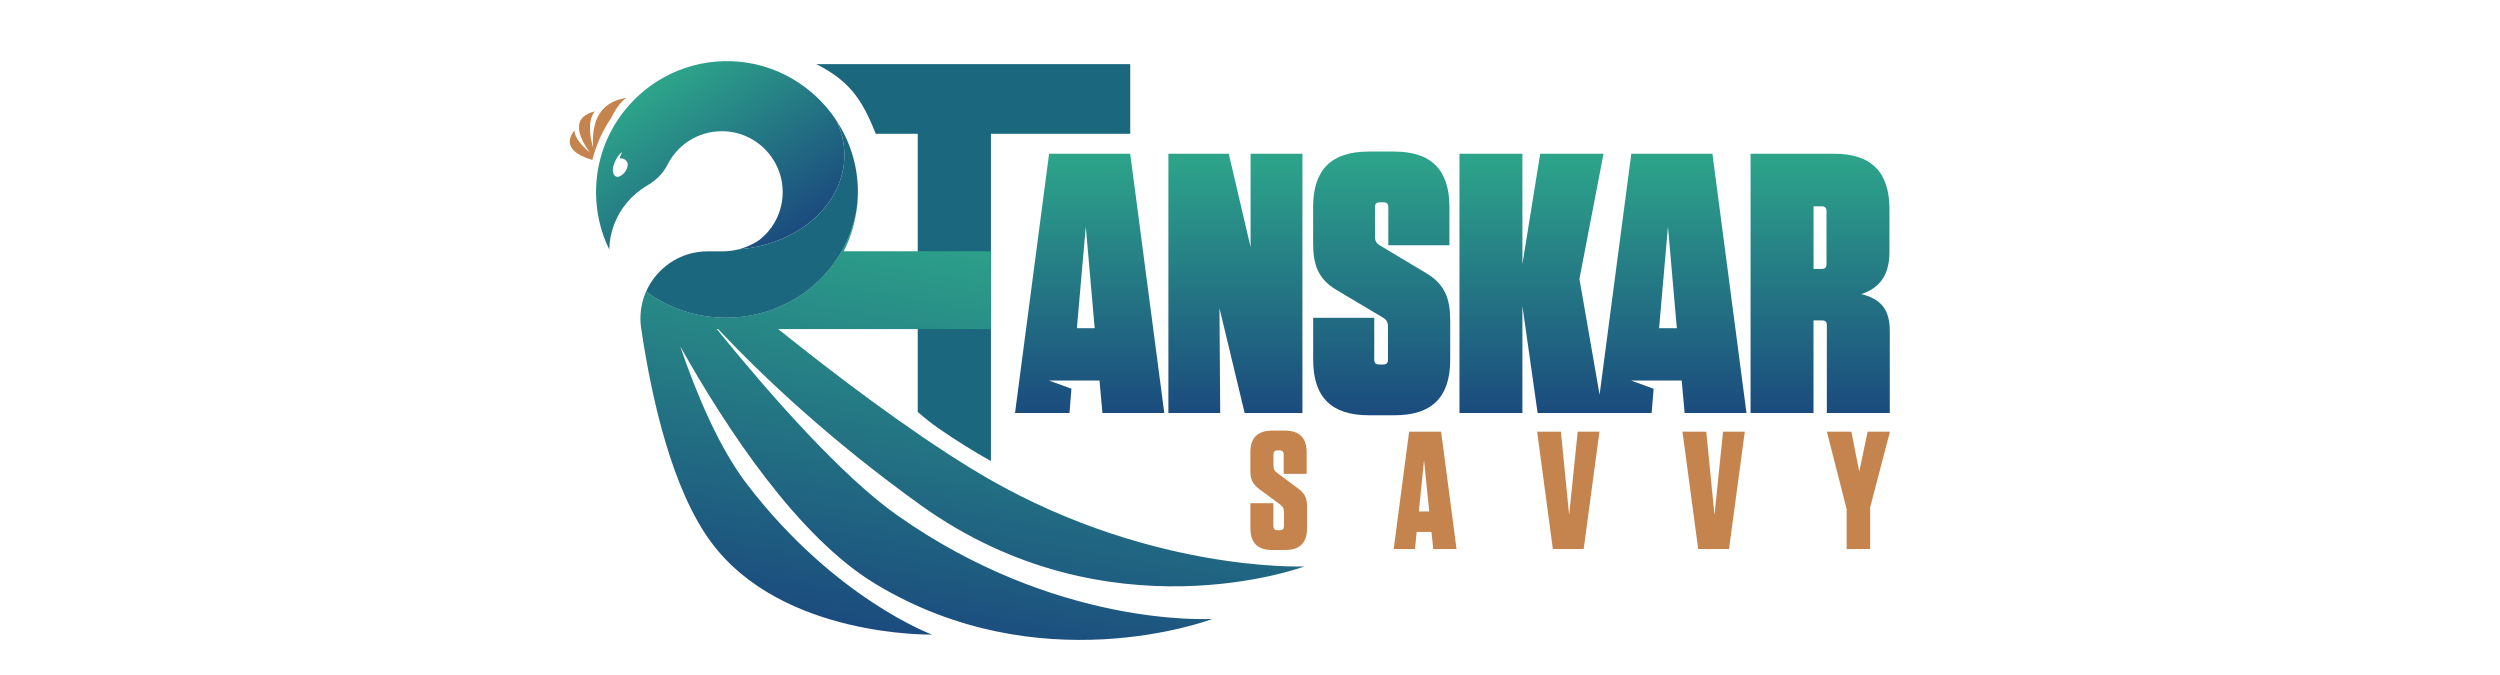 <svg id="Sanskar_Savvy_Main_Gradient_Color" xmlns="http://www.w3.org/2000/svg" width="5in" height="1.35in" xmlns:xlink="http://www.w3.org/1999/xlink" viewBox="0 0 360 164.26"><defs><style>.cls-122{fill:url(#linear-gradient);}.cls-122,.cls-232,.cls-311,.cls-444,.cls-517,.cls-661,.cls-717,.cls-866,.cls-923{stroke-width:0px;}.cls-232{fill:url(#linear-gradient-6);}.cls-311{fill:#1b687e;}.cls-444{fill:url(#linear-gradient-5);}.cls-517{fill:#c5844d;}.cls-661{fill:url(#linear-gradient-2);}.cls-717{fill:url(#linear-gradient-7);}.cls-866{fill:url(#linear-gradient-3);}.cls-923{fill:url(#linear-gradient-4);}</style><linearGradient id="linear-gradient" x1="140.98" y1="37.41" x2="140.98" y2="100.5" gradientUnits="userSpaceOnUse"><stop offset="0" stop-color="#2da58a"/><stop offset="1" stop-color="#1b4b7e"/></linearGradient><linearGradient id="linear-gradient-2" x1="176.45" y1="37.41" x2="176.45" y2="100.5" xlink:href="#linear-gradient"/><linearGradient id="linear-gradient-3" x1="212.05" y1="36.87" x2="212.05" y2="101.05" xlink:href="#linear-gradient"/><linearGradient id="linear-gradient-4" x1="265.9" y1="37.41" x2="265.9" y2="100.5" gradientUnits="userSpaceOnUse"><stop offset="0" stop-color="#2da58a"/><stop offset="1" stop-color="#1b4b7e"/></linearGradient><linearGradient id="linear-gradient-5" x1="318.76" y1="37.41" x2="318.76" y2="100.5" xlink:href="#linear-gradient"/><linearGradient id="linear-gradient-6" x1="121.47" y1="55.86" x2="103.83" y2="155.91" xlink:href="#linear-gradient"/><linearGradient id="linear-gradient-7" x1="34.58" y1="20.55" x2="62.98" y2="61.1" xlink:href="#linear-gradient"/></defs><path class="cls-311" d="M150.86,15.61h-76.4c7.92,4.02,11.09,8.37,14.46,16.95h10.22v67.68c1.63,1.43,3.33,2.8,5.08,4,4.11,2.87,8.37,5.5,12.74,7.97V32.56s33.9,0,33.9,0V15.61Z"/><path class="cls-122" d="M131.11,37.41l-8.29,63.09h13.25l.48-5.91-5.49-1.99h12.31s.72,7.9.72,7.9h15.05l-8.29-63.09h-19.74ZM137.87,79.86l2.17-24.69,2.16,24.69h-4.33Z"/><polygon class="cls-661" points="180.14 60.13 174.83 37.41 160.14 37.41 160.14 100.5 172.75 100.5 172.57 75 178.7 100.5 192.76 100.5 192.76 37.41 180.14 37.41 180.14 60.13"/><path class="cls-866" d="M223.13,66.62l-11.45-6.85c-.9-.54-1.26-1.08-1.26-2.16v-7.21c0-.81.36-1.17,1.17-1.17h.9c.81,0,1.17.36,1.17,1.17v9.28h14.87v-9.28c0-9.1-4.42-13.52-13.52-13.52h-6.13c-9.1,0-13.52,4.42-13.52,13.52v8.83c0,5.23,1.26,8.65,5.59,11.27l11.36,6.76c.9.54,1.26,1.08,1.26,2.16v8.11c0,.81-.36,1.17-1.17,1.17h-.99c-.81,0-1.17-.36-1.17-1.17v-10.19h-14.87v10.19c0,9.1,4.42,13.52,13.52,13.52h6.31c9.1,0,13.52-4.42,13.52-13.52v-9.64c0-5.23-1.35-8.65-5.59-11.27Z"/><path class="cls-923" d="M272.79,37.41l-7.72,58.64-4.9-28.18,5.86-30.46h-15.41l-4.33,26.86v-26.86h-15.32v63.09h15.32v-26.05l3.7,26.05h27.75s.48-5.9.48-5.9l-5.5-2h12.33s.72,7.9.72,7.9h15.05l-8.29-63.09h-19.74ZM279.55,79.86l2.16-24.69,2.16,24.69h-4.32Z"/><path class="cls-444" d="M328.76,71.57c4.33-1.44,6.85-4.42,6.85-10.36v-10.28c0-9.1-4.42-13.52-13.52-13.52h-20.28v63.09h15.32v-22.53h2.07c.81,0,1.17.36,1.17,1.17v21.36h15.32v-20.01c0-5.05-2.07-7.75-6.94-8.92ZM320.29,64.27c0,.81-.36,1.17-1.17,1.17h-1.98v-15.23h1.98c.81,0,1.17.36,1.17,1.17v12.89Z"/><path class="cls-517" d="M193.88,123.28v5.26c0,3.55-1.75,5.3-5.3,5.3h-3.18c-3.55,0-5.3-1.75-5.3-5.3v-6.08h5.59v5.55c0,.69.33,1.02,1.02,1.02h.53c.69,0,1.02-.33,1.02-1.02v-3.43c0-.9-.29-1.35-.98-1.84l-4.9-3.63c-1.75-1.27-2.29-2.45-2.29-4.49v-4.53c0-3.55,1.75-5.3,5.3-5.3h3.1c3.55,0,5.3,1.75,5.3,5.3v5.22h-5.59v-4.69c0-.69-.33-1.02-1.02-1.02h-.45c-.69,0-1.02.33-1.02,1.02v2.69c0,.9.29,1.35.98,1.84l4.9,3.63c1.75,1.27,2.29,2.37,2.29,4.49Z"/><path class="cls-517" d="M224.6,133.61l-.45-4.16h-3.59l-.41,4.16h-5.18l3.75-28.56h7.79l3.75,28.56h-5.67ZM221.09,124.47h2.53l-1.27-12.44-1.26,12.44Z"/><path class="cls-517" d="M253.7,133.61l-3.83-28.56h5.79l2,20.28,2.08-20.28h5.3l-3.84,28.56h-7.51Z"/><path class="cls-517" d="M289.07,133.61l-3.83-28.56h5.79l2,20.28,2.08-20.28h5.3l-3.84,28.56h-7.51Z"/><path class="cls-517" d="M330.9,133.61h-5.71v-9.75l-4.81-18.81h5.96l1.92,9.71,2.04-9.71h5.43l-4.81,18.4v10.16Z"/><path class="cls-232" d="M94.28,125.49c-13.75-9.68-31.32-29.74-44.04-45.41h.32c11.12,11.79,27.47,27.18,49.31,42.85,45.65,32.74,93.38,14.91,93.38,14.91,0,0-39.42,1.67-80.85-23.67-15.8-9.66-33.37-22.99-47.22-34.09h51.77v-18.93h-35.81c1.83-3.6,2.98-7.59,3.32-11.82-1.71,15.72-15.38,27.97-32,27.97-7.3,0-14.03-2.37-19.43-6.35-1.18,2.69-1.66,5.74-1.2,8.9.02.07.03.15.04.22,2.54,17.14,7.51,39.05,16.99,51.86,17.25,23.3,53.75,22.49,53.75,22.49,0,0-23.58-8.65-45-36.56-6.74-8.8-12.23-21.74-16.27-33.58,11.22,20,28.6,46.36,47.44,57.77,39.81,24.13,80.67,9.09,82.1,8.55-1.38.08-38.1,2-76.6-25.12Z"/><path class="cls-311" d="M84.47,49.34c.1-1.2.14-2.43.1-3.66-.2-6.04-2.12-11.68-5.28-16.44,1.3,2.63,2.01,5.5,2.01,8.51,0,11.99-11.31,21.83-25.76,22.93-1.23.31-2.51.48-3.79.48h-3.71c-6.78,0-12.49,4.09-15,9.81,5.4,3.98,12.13,6.35,19.43,6.35,16.62,0,30.29-12.25,32-27.97Z"/><path class="cls-717" d="M79.29,29.23c-5.51-8.31-14.8-13.93-25.34-14.33-10.68-.4-20.24,4.47-26.31,12.2-4.24,5.41-6.78,12.23-6.78,19.65,0,5.01,1.16,9.75,3.22,13.97.09-4.31,1.67-8.25,4.24-11.35,1.39-1.68,3.07-3.11,4.96-4.21,2.07-1.2,3.86-2.87,4.93-5.01,2.42-4.87,7.44-8.22,13.26-8.22,8.17,0,14.81,6.63,14.81,14.82,0,4.66-2.16,8.82-5.53,11.53-.45.36-1.17.78-1.97,1.18-1.03.53-2.12.93-3.24,1.21,14.45-1.09,25.76-10.94,25.76-22.93,0-3.01-.72-5.88-2.01-8.51ZM26.36,43c-.44.12-.88-.08-1.12-.46-1-1.63.9-4.99,1.97-5.51-.06.11-.41.79-.62,1.5.3-.04.61,0,.91.11,2.23.87.51,3.89-1.14,4.36Z"/><path class="cls-517" d="M24.56,28.68c1.01-2.11,2.25-3.88,3.72-4.88-7.27,1.15-8.44,6.69-8.14,12.12-.84-2.88-1.31-6.49.38-8.81-6.02,1.48-3.74,6.41-1.22,9.94-1.95-1.59-3.74-3.61-3.68-5.37-3.16,4.08.78,6.2,4.34,7.25.9-3.64,2.45-7.09,4.59-10.24Z"/></svg>
